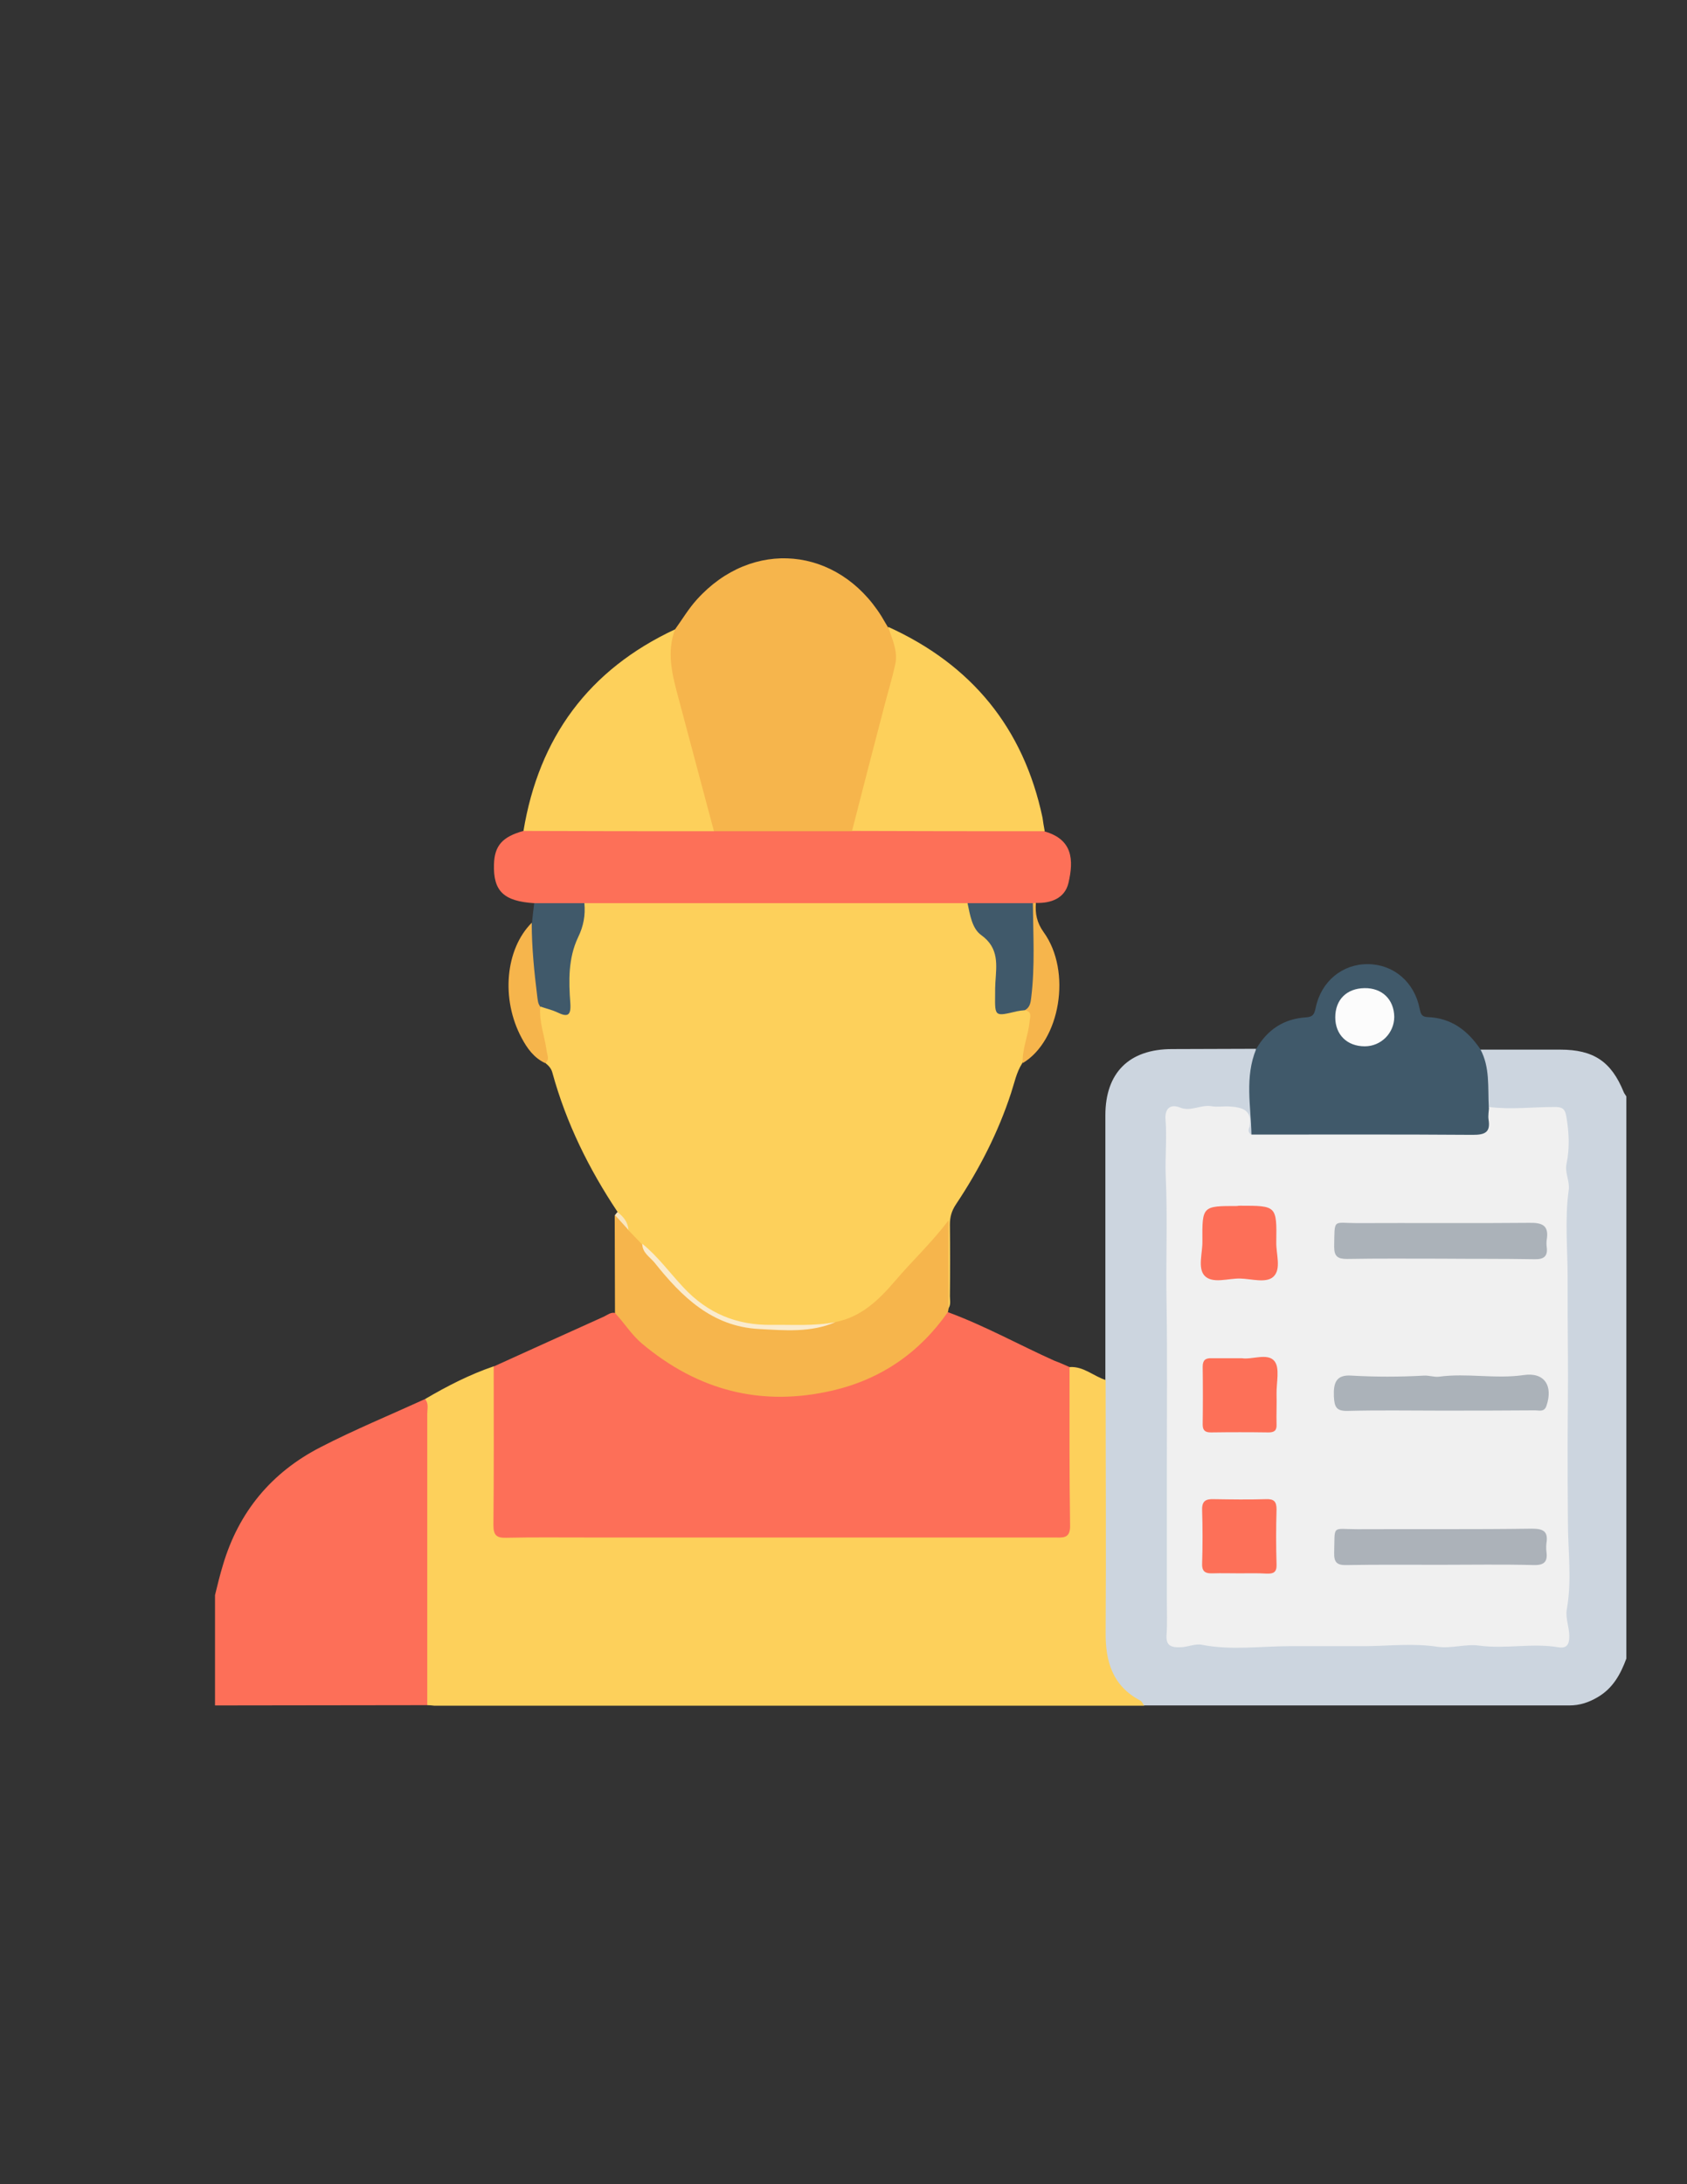 <?xml version="1.0" encoding="utf-8"?>
<!-- Generator: Adobe Illustrator 19.0.0, SVG Export Plug-In . SVG Version: 6.00 Build 0)  -->
<svg version="1.1" id="Calque_1" xmlns="http://www.w3.org/2000/svg" xmlns:xlink="http://www.w3.org/1999/xlink" x="0px" y="0px"
	 viewBox="0 0 612 792" style="enable-background:new 0 0 612 792;" xml:space="preserve">
<rect x="0" y="0" width="612" height="792" fill="#333333" stroke="none"/>
<style type="text/css">
	.st0{fill:#CCD5DF;}
	.st1{fill:#FD6F58;}
	.st2{fill:#FDD05B;}
	.st3{fill:#F6B54C;}
	.st4{fill:#FD7058;}
	.st5{fill:#40596A;}
	.st6{fill:#F9E6BE;}
	.st7{fill:#F0F0F0;}
	.st8{fill:#FAEBCD;}
	.st9{fill:#FCFCFC;}
	.st10{fill:#ABB2B9;}
	.st11{fill:#ACB2B9;}
</style>
<g>
	<path class="st0" d="M590,601.4c-2.1,5.7-4.9,10.8-10.4,14c-3.2,1.9-6.5,3-10.3,3c-51.4,0-102.9,0-154.3,0
		c-11.3-4.4-15.5-13.3-15.5-24.7c0-28.7,0-57.5,0-86.2c0-2.4-0.5-5,1.5-7.1c0-32,0-64,0-96c0-15.4,8.6-24,24.2-24
		c10.2,0,20.3-0.1,30.5-0.1c-1.1,9.7-1.1,19.3-0.6,29c0,0.8-0.5,1.6-1.1,2.2c-2.4-0.2-2.3-2.2-2.5-3.7c-0.3-2.8-1.9-4-4.5-4.5
		c-6.8-1.2-13.6,0.4-20.4,0.3c-2.2,0-2.5,2-2.4,3.7c0.3,13.8,0,27.6,0.1,41.5c0.1,18,0,36,0,54c0,15.8,0,31.6,0,47.5
		c0,11.2,0.1,22.3-0.1,33.5c0,1.7-0.1,3.3,0,5c0.4,7.2,0.7,7.2,8.1,6.8c8.1-0.4,16.3,0,24.4-0.1c12.5-0.1,24.9-0.2,37.4,0
		c8.8,0.2,17.6-0.1,26.4,0.1c10.8,0.1,21.6,0.7,32.4-0.2c3.2-0.3,6.3,0.3,9.5,0.5c3.7,0.2,5.2-1.4,5-5c-1-15.4-0.1-30.9-0.3-46.3
		c-0.1-8.9-0.1-17.9,0-26.9c0.1-10.6,0.2-21.3,0-31.9c-0.1-8.6-0.2-17.3,0-25.9c0.3-10.3,0.4-20.6-0.1-30.9
		c-0.3-6,0.8-11.9,0.4-17.9c-0.5-7.5-1.2-8.4-8.7-8c-6.3,0.3-12.6,1.3-18.7-1.1c-0.2-0.2-0.6-0.5-0.6-0.7c-1-6.9-1.8-13.8-2.4-20.7
		c9.7,0,19.3,0,29,0c12.1,0,18.5,4.3,23,15.3c0.2,0.6,0.7,1.1,1,1.7C590,465.4,590,533.4,590,601.4z"/>
	<path class="st1" d="M155,618.3c-25.7,0-51.3,0.1-77,0.1c0-13.3,0-26.7,0-40c0.9-3.7,1.8-7.4,2.9-11c5.7-19.2,17.6-33.5,35.3-42.6
		c12.4-6.4,25.3-11.7,38-17.5c3,1.3,2.4,4.1,2.4,6.4c0.1,10.3,0.1,20.7,0.1,31c0,21.8,0,43.6,0,65.5
		C156.6,613,157.1,615.9,155,618.3z"/>
	<path class="st2" d="M224,439.4c-10.4-15.6-18.6-32.2-23.6-50.4c-0.4-1.6-1.4-2.6-2.5-3.5c-0.9-4.5-1.9-9.1-2.7-13.6
		c-0.4-2.3-0.9-4.6,0.6-6.7c1.9-1.2,3.9-0.5,5.7,0.1c2.8,0.9,4,0,4-2.9c0-3,0-6,0-8.9c0-3.8,0.5-7.6,1.7-11.2
		c1.4-4.2,3.5-8.2,3.6-12.8c0-1.2,0.7-2.2,1.8-2.8c2.2-0.9,4.6-0.8,6.9-0.8c41.2,0,82.5,0,123.7,0c2.2,0,4.3-0.1,6.4,0.5
		c2.5,0.9,3.2,3.2,3.9,5.4c1.4,4,3.4,7.5,6.7,10.3c2.3,1.9,2.9,4.2,2.4,7.1c-0.7,4.4-0.3,8.9-0.4,13.4c-0.1,3,1,4.3,4.2,3.4
		c1.9-0.6,3.9-0.9,5.9-0.5c2.2,0.6,2.8,2.3,2.5,4.3c-0.7,5.4-1.3,10.9-4,15.8c-2.1,3.3-2.8,7.1-4,10.7c-4.7,14.4-11.6,27.8-20,40.4
		c-1.6,2.4-2.2,4.6-2.2,7.4c0.1,8.6,0.1,17.3,0,25.9c0,1.6,0.5,3.3-0.8,4.8c-0.1-0.1-0.3-0.2-0.4-0.3c-2.2-10.5-0.9-21-0.8-29.6
		c-1.2,3.2-4.8,7.4-8.5,11.2c-6.5,6.6-11.6,14.6-19.5,19.9c-3.7,2.5-7.5,4.3-11.9,4.9c-9.2,1.8-18.5,1.2-27.8,1
		c-14.3-0.4-24.4-8.5-33-18.9c-3-3.6-6.2-6.9-9.5-10.2c-1.7-2.3-4.6-3.7-5.8-6.5C226.6,443.6,224.4,441.9,224,439.4z"/>
	<path class="st2" d="M155,618.3c0-35.2,0-70.5,0-105.7c0-1.8,0.6-3.7-0.8-5.3c8-4.7,16.2-8.9,25-11.9c1.9,2.3,1.5,5,1.5,7.7
		c0,15.1,0,30.3,0,45.4c0,6.9,0.3,7.2,6.9,7.2c63.9,0,127.9,0,191.8,0c6.7,0,7-0.3,7.1-7c0-15.1,0-30.3,0-45.4
		c0-2.6-0.5-5.4,1.6-7.6c5-0.3,8.6,3.3,13,4.7c0,30.5,0.2,61,0,91.5c-0.1,10.6,2.5,19.4,12.5,24.7c0.7,0.3,1,1.3,1.5,1.9
		c-85.8,0-171.7,0-257.5,0C156.6,618.4,155.8,618.3,155,618.3z"/>
	<path class="st1" d="M388,495.7c0,19.2-0.1,38.3,0.2,57.5c0.1,4.9-2.8,4.3-5.8,4.3c-56.6,0-113.3,0-169.9,0c-9.7,0-19.3-0.1-29,0.1
		c-3.5,0.1-4.5-1.1-4.5-4.6c0.2-19.2,0.1-38.3,0.1-57.5c13.3-6,26.6-12.1,40-18.1c1.3-0.6,2.5-1.7,4.1-1.3c1.7,0,2.7,1.2,3.6,2.4
		c23.9,30.1,70.8,35.7,101.5,11.8c4.1-3.2,7.8-6.8,11.2-10.6c1.3-1.5,2.3-3.4,4.4-3.9c13.3,4.9,25.7,11.8,38.6,17.6
		C384.4,494.1,386.2,494.9,388,495.7z"/>
	<path class="st3" d="M244.9,228.2c2.6-3.6,4.9-7.5,7.9-10.8c20-22.2,51.1-19.3,67,6.1c0.8,1.3,1.5,2.6,2.3,3.9
		c4.1,4,5,9.1,3.7,14.2c-4.7,19-9.5,37.9-14.8,56.7c-0.5,1.6-1,3.2-2.7,4c-2.5,1-5.2,0.7-7.8,0.7c-11.7,0-23.5,0-35.2,0
		c-1.8,0-3.6,0-5.4-0.6c-2.6-1.2-3.2-3.7-3.8-6.1c-4.6-17.7-9.5-35.2-13.8-52.9C241,238,241.4,232.8,244.9,228.2z"/>
	<path class="st4" d="M259,301.4c16.7,0,33.4,0,50.1,0c1.9-1.7,4.3-1.5,6.6-1.5c18.9,0,37.8,0,56.7,0c2.3,0,4.7-0.1,6.6,1.6
		c10.1,2.9,10.6,10.2,8.6,18.7c-1.3,5.5-6.3,7.4-11.8,7.2c-0.4,0.5-1,0.8-1.6,1.1c-7.8,0.4-15.6,1.8-23.2-1c-46.3,0-92.7,0-139,0
		c-6.1,2.4-12.1,2.4-18.2,0c-11.1-0.7-14.9-4.4-14.6-14.1c0.2-6.8,3.1-10,10.7-12.1c2-1.6,4.3-1.5,6.7-1.5c18.6,0,37.2,0,55.8,0
		C254.6,299.8,257,299.7,259,301.4z"/>
	<path class="st5" d="M537,380.4c3.6,6.6,2.7,13.9,3.1,21.1c3.5,7.8,1.2,11.5-7,11.6c-24.2,0.1-48.3,0.1-72.5,0
		c-2.3,0-4.7,0.2-6.6-1.6c-0.2-10.4-2.5-20.9,1.7-31.1c4-7,10-11,18.1-11.5c2.7-0.2,3-1.3,3.5-3.5c2-9.6,9.7-15.9,19-15.8
		c9.3,0.1,16.8,6.5,18.7,16.1c0.4,1.8,0.6,3,2.9,3.1C526.4,369.1,532.4,373.6,537,380.4z"/>
	<path class="st3" d="M343.9,475.7c-10.3,14.8-24.3,24.4-41.8,28.5c-25.8,6-48.8,0.1-69.2-17c-3.9-3.3-6.4-7.5-9.8-11.1
		c0-11.8-0.1-23.7-0.1-35.5c3.2,0.3,3.4,3.4,4.9,5.4c1.6,1.7,3.3,3.4,4.9,5.1c6.3,7.7,12.5,15.5,20.2,21.9c4.8,4,10.5,6.5,16.6,7.4
		c11.1,1.7,22.3,1.9,33.4-1c9.3-1.8,15.6-7.8,21.6-14.8c6.3-7.4,13.4-14,19.5-22.1c0,10.7,0,21.4,0,32.1
		C344,475,344,475.4,343.9,475.7z"/>
	<path class="st2" d="M379,301.4c-23.3,0-46.6,0-69.9-0.1c3.9-15.2,7.8-30.4,11.8-45.6c1.3-5,2.8-9.9,3.9-14.9
		c1-4.8-1.2-9.1-2.6-13.5c30.2,13.7,49.1,36.6,56,69.2C378.4,298.1,378.7,299.8,379,301.4z"/>
	<path class="st2" d="M259,301.4c-23,0-46,0-69.1-0.1c5.6-33.9,23.7-58.5,55-73.1c-3.2,8.4-1,16.6,1.2,24.8
		C250.4,269.1,254.7,285.2,259,301.4z"/>
	<path class="st5" d="M193.8,327.5c6.1,0,12.1,0,18.2,0c0.4,4.4-0.3,8.3-2.3,12.4c-3.6,7.6-3.4,15.8-2.8,23.9c0.3,4.5-1,5.1-4.7,3.3
		c-1.9-0.9-4.1-1.4-6.1-2.1c-1.1-0.2-1.8-0.9-2-2c-1.5-8.3-2.8-16.7-2.2-25.2c0.1-1.1,0.4-2.3,1.1-3.3
		C193.2,332.3,193.5,329.9,193.8,327.5z"/>
	<path class="st3" d="M192.9,334.6c0,9,0.9,17.8,2,26.7c0.2,1.3,0.2,2.6,1.1,3.7c-0.5,5.5,1.6,10.7,2.3,16c0.2,1.6,1.2,3.2-0.5,4.5
		c-4.1-1.9-6.6-5.4-8.6-9.2C181.7,362.3,183.3,344.2,192.9,334.6z"/>
	<path class="st3" d="M374.7,327.5c0.4,0,0.7-0.1,1.1-0.1c-0.3,3.8,0.3,7.1,2.8,10.6c10.3,14.2,6,39.4-7.6,47.5
		c-0.2-5.2,2-9.9,2.5-15c0.2-1.9,1-3.6-1.7-4.2c2.1-11,1.5-22.1,1.6-33.1C373.5,331.2,373.4,329.2,374.7,327.5z"/>
	<path class="st6" d="M228,446c-1.6-1.8-3.3-3.6-4.9-5.4c0.3-0.4,0.6-0.8,0.9-1.1C226.1,441.1,227.8,443.1,228,446z"/>
	<path class="st7" d="M454,411.4c26.8,0,53.5-0.1,80.3,0.1c4.4,0,6.5-0.9,5.7-5.6c-0.2-1.4,0.1-3,0.2-4.5c7.9,1,15.8,0,23.7,0
		c2.4,0,3.8,0.3,4.3,3.3c1,5.8,1.3,11.5,0.1,17.3c-0.7,3.2,1.2,6.2,0.8,9.4c-1.5,10.7-0.4,21.5-0.4,32.1c0,9.3,0,18.8,0.1,28.1
		c0.1,10.7-0.1,21.5-0.1,32.1c0,9.3,0,18.8,0.1,28.1c0,10.5,1.5,21.1-0.4,31.7c-0.6,3.1,0.9,6.5,0.9,9.8c0,3-0.9,4.5-4,4
		c-9.5-1.6-19,0.7-28.7-0.6c-4.8-0.7-10.3,1.2-15.3,0.4c-8.6-1.3-17.2-0.3-25.6-0.2c-9.1,0-18.5,0-27.6,0c-10.7,0-21.4,1.6-32.1-0.5
		c-2.5-0.5-5.2,0.9-7.9,0.9c-3.6,0.1-5.2-0.8-4.9-4.7c0.3-4.1,0.1-8.2,0.1-12.3c0-16.2,0-32.4,0-48.7c0-19.7,0.2-39.3-0.1-59
		c-0.3-15.4,0.4-30.7-0.3-46.1c-0.3-6.9,0.5-13.8-0.1-20.8c-0.2-3,1.2-5.7,5.3-4.1c3.8,1.6,7.5-1.1,11.3-0.5c2.1,0.4,4.3,0,6.5,0.1
		c4.5,0.3,8.6,1.1,7.4,7.4C452.7,409.8,452.9,410.9,454,411.4z"/>
	<path class="st5" d="M374.7,327.5c0.1,11.4,0.8,22.8-0.6,34.2c-0.2,1.9-0.5,3.6-2.3,4.6c-1,0.1-2,0.2-2.9,0.4c-8,1.9-8,2-7.9-6
		c0-1.5,0-3,0.1-4.5c0.4-6.3,1.4-12.4-5.1-17.1c-3.4-2.4-4.1-7.4-5-11.6C358.9,327.5,366.8,327.5,374.7,327.5z"/>
	<path class="st8" d="M303.1,479.4c-9,3.9-18.5,3-27.8,2.5c-17-0.9-28-11.7-37.8-24c-1.7-2.1-4.5-3.6-4.5-6.9
		c5.7,4.6,10,10.6,15,15.9c8.7,9.3,19.3,13.7,31.9,13.5C287.6,480.3,295.4,480.9,303.1,479.4z"/>
	<path class="st9" d="M495.1,379.4c-6.4,0-10.7-4.2-10.7-10.5c0-6.4,4.1-10.5,10.6-10.6c6.4-0.1,10.7,4.1,10.8,10.4
		C505.8,374.6,501,379.4,495.1,379.4z"/>
	<path class="st10" d="M522.6,456.4c-11.3,0-22.6-0.1-33.9,0.1c-3.3,0-4.7-0.8-4.7-4.4c0.2-10.5-0.6-8.6,8.3-8.6
		c20.8-0.1,41.6,0.1,62.4-0.1c4.8-0.1,7.3,0.9,6.4,6.2c-0.1,0.8-0.1,1.7,0,2.5c0.5,3.5-1.1,4.6-4.5,4.5
		C545.3,456.4,533.9,456.5,522.6,456.4C522.6,456.5,522.6,456.4,522.6,456.4z"/>
	<path class="st11" d="M522.5,567.4c-11.3,0-22.6-0.1-34,0.1c-3.5,0.1-4.6-1-4.5-4.5c0.3-10.3-1-8.5,8.4-8.5
		c21.1-0.1,42.3,0.1,63.4-0.2c4.2,0,5.9,1.1,5.2,5.3c-0.1,1-0.1,2,0,3c0.5,3.6-0.7,5-4.6,4.9C545.1,567.2,533.8,567.4,522.5,567.4z"
		/>
	<path class="st10" d="M522.4,511.5c-11.2,0-22.3-0.2-33.5,0.1c-4.1,0.1-4.8-1.4-5-5.2c-0.2-5,0.8-8,6.4-7.6
		c8.7,0.5,17.5,0.5,26.3,0c1.8-0.1,3.7,0.6,5.4,0.4c10.2-1.4,20.5,0.9,30.8-0.6c7.5-1.1,10.7,3.9,8.2,11.2c-0.8,2.3-2.6,1.6-4.1,1.6
		C545.4,511.5,533.9,511.5,522.4,511.5z"/>
	<path class="st4" d="M450.5,492.5c3.7,0.6,9.3-2,11.8,1c2.1,2.5,0.7,7.9,0.8,12c0.1,3.7-0.1,7.3,0,11c0.1,2.2-0.8,2.9-2.9,2.9
		c-7-0.1-13.9-0.1-20.9,0c-2.1,0-3-0.7-3-2.9c0.1-7,0.1-13.9,0-20.9c0-2.4,1-3.2,3.3-3.1C442.9,492.5,446.4,492.5,450.5,492.5z"/>
	<path class="st4" d="M449.5,570.5c-3.2,0-6.3-0.1-9.5,0c-2.6,0.1-4-0.5-3.9-3.5c0.2-6.5,0.2-13,0-19.5c-0.1-3.2,1.3-4,4.2-3.9
		c6.3,0.1,12.7,0.2,19,0c2.8-0.1,3.8,0.8,3.8,3.7c-0.2,6.7-0.2,13.3,0,20c0.1,2.8-1.1,3.4-3.6,3.3
		C456.2,570.4,452.9,570.5,449.5,570.5z"/>
	<path class="st1" d="M449.9,437.2c13.2,0,13.3,0,13.1,13.2c-0.1,4.3,1.9,9.7-1,12.5c-2.6,2.5-8,0.8-12.1,0.7c-4.4-0.1-10,2-12.9-1
		c-2.6-2.8-0.7-8.3-0.8-12.6c-0.1-12.7,0-12.7,12.6-12.7C449.2,437.2,449.5,437.2,449.9,437.2z"/>
</g>
</svg>
